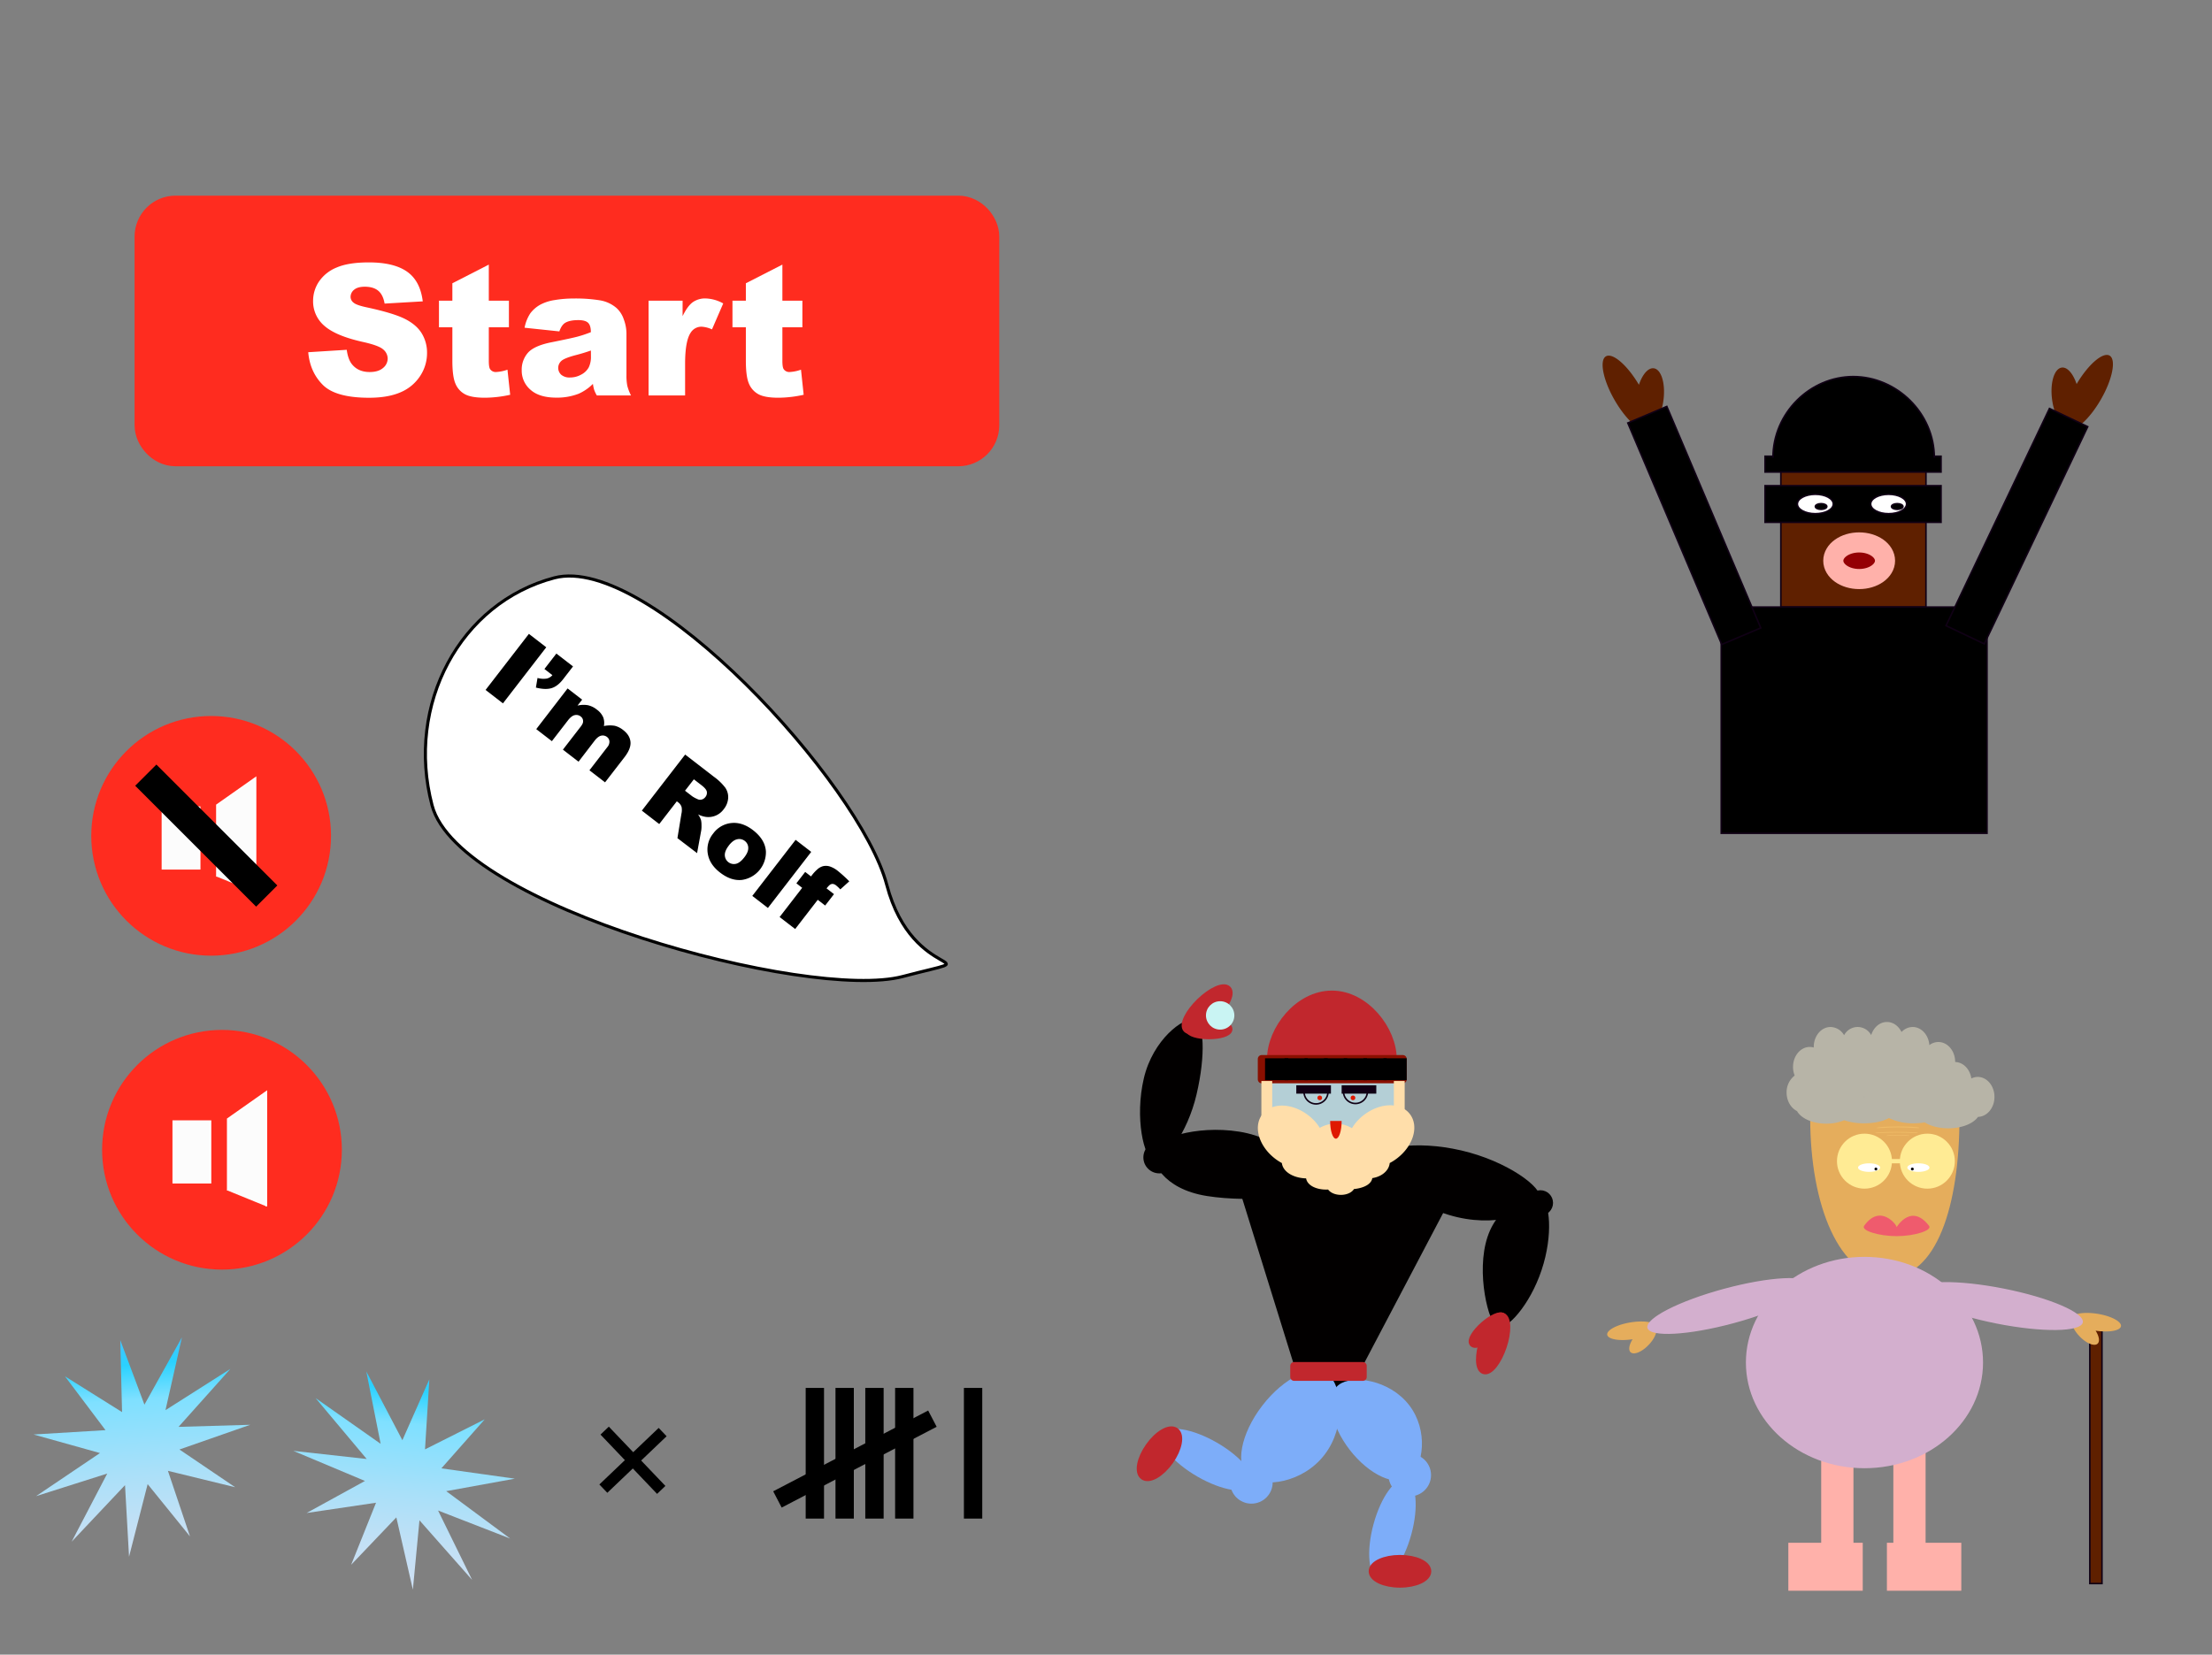 <svg id="Layer_1" data-name="Layer 1" xmlns="http://www.w3.org/2000/svg" xmlns:xlink="http://www.w3.org/1999/xlink" width="1430" height="1070" viewBox="0 0 1430 1070"><rect x="0" y="0" width="1430" height="1070" fill="#808080" stroke="none"/><defs><style>.cls-1,.cls-2{fill:#5f2000;}.cls-2,.cls-21,.cls-3,.cls-4{stroke:#100015;}.cls-13,.cls-2,.cls-21,.cls-22,.cls-27,.cls-28,.cls-29,.cls-3,.cls-4,.cls-5{stroke-miterlimit:10;}.cls-29,.cls-4,.cls-8{fill:#fff;}.cls-5{fill:#940004;}.cls-13,.cls-5{stroke:#ffb1aa;stroke-width:13px;}.cls-6{fill:#e5ad5c;}.cls-7{fill:#ffeb94;}.cls-9{fill:#efbb67;}.cls-10{fill:#ef5b6d;}.cls-11{fill:#b7b4a7;}.cls-12{fill:#d3afce;}.cls-13{fill:#ffb1aa;}.cls-14{fill:url(#linear-gradient);}.cls-15{fill:#b4cfd6;}.cls-16{fill:#020000;}.cls-17{fill:#c1272d;stroke:#c1272d;}.cls-17,.cls-18,.cls-19,.cls-24{stroke-linejoin:round;}.cls-17,.cls-18{stroke-width:5px;}.cls-18{fill:#8a1b00;stroke:#8a0f00;}.cls-19,.cls-21{fill:none;}.cls-19,.cls-29{stroke:#000;}.cls-19{stroke-width:15px;}.cls-20{fill:#100015;}.cls-22,.cls-24{fill:#ffdeaa;stroke:#ffdeaa;}.cls-22{stroke-width:7px;}.cls-23{fill:#df1900;}.cls-24{stroke-width:6px;}.cls-25{fill:#c9f4f3;}.cls-26{fill:#7dadf9;}.cls-27{fill:#ff2c1f;stroke:#ff2c1f;stroke-width:29px;}.cls-28{fill:#fcfcfc;stroke:#fff;}.cls-29{stroke-width:2px;}.cls-30{fill:url(#linear-gradient-2);}</style><linearGradient id="linear-gradient" x1="498.84" y1="556.62" x2="498.84" y2="426.59" gradientTransform="matrix(1.07, -0.08, -0.08, 1.09, -405.27, 441.36)" gradientUnits="userSpaceOnUse"><stop offset="0" stop-color="#cce0f4"/><stop offset="0.15" stop-color="#c3e0f5"/><stop offset="0.4" stop-color="#a9e0f9"/><stop offset="0.72" stop-color="#80e0ff"/><stop offset="0.73" stop-color="#7fe0ff"/><stop offset="0.89" stop-color="#2ad2ff"/><stop offset="0.99" stop-color="#3fc6ff"/></linearGradient><linearGradient id="linear-gradient-2" x1="1143.47" y1="1685.13" x2="1143.47" y2="1561.9" gradientTransform="matrix(1.15, 0.11, 0.11, 1.13, -1236.96, -1008.56)" xlink:href="#linear-gradient"/></defs><title>Alle animation</title><path class="cls-1" d="M1332.9,237.7c3.61-.47,7.34,4,9.58,10.65,7.5-12.71,17-20.9,21.33-18.38s1.91,15.26-5.66,28.37-17.3,21.65-21.74,19.08a3.63,3.63,0,0,1-1.38-1.49c-3.84-2.11-7.31-9.07-8.42-17.67C1325.23,247.53,1328,238.33,1332.9,237.7Z"/><rect class="cls-2" x="1151.27" y="282.95" width="93.81" height="109.6"/><rect class="cls-3" x="1141.06" y="314.07" width="113.78" height="23.69"/><rect class="cls-3" x="1141.06" y="295.03" width="113.78" height="10.22"/><path class="cls-3" d="M1146.17,296c0-29,24-52.48,51.93-52.48S1250.5,267,1250.5,296"/><ellipse class="cls-4" cx="1173.57" cy="325.91" rx="11.61" ry="6.27"/><ellipse class="cls-4" cx="1220.94" cy="325.91" rx="11.61" ry="6.27"/><ellipse class="cls-3" cx="1177.28" cy="327.54" rx="3.72" ry="1.86"/><ellipse class="cls-3" cx="1226.51" cy="327.54" rx="3.72" ry="1.86"/><ellipse class="cls-5" cx="1201.9" cy="362.6" rx="16.72" ry="11.84"/><rect class="cls-3" x="1112.73" y="392.55" width="171.83" height="146.29"/><path class="cls-1" d="M1069.1,238.16c-3.61-.46-7.34,4-9.58,10.66-7.5-12.71-17-20.91-21.33-18.39s-1.91,15.27,5.66,28.37,17.3,21.65,21.74,19.09a3.66,3.66,0,0,0,1.38-1.5c3.84-2.1,7.31-9.07,8.42-17.67C1076.77,248,1074,238.79,1069.1,238.16Z"/><rect class="cls-3" x="1081.61" y="262.05" width="27.4" height="155.58" transform="translate(-45.76 454.53) rotate(-22.98)"/><rect class="cls-3" x="1290.13" y="262.52" width="27.4" height="155.58" transform="translate(272.95 -527.49) rotate(25.46)"/><path class="cls-6" d="M1266.75,722.71c0,57.1-14.81,103.39-46.18,103.39s-50.33-46.29-50.33-103.39"/><circle class="cls-7" cx="1245.97" cy="750.87" r="17.78"/><circle class="cls-7" cx="1205.33" cy="750.87" r="17.78"/><rect class="cls-7" x="1221.96" y="749.49" width="6.93" height="2.77"/><ellipse class="cls-8" cx="1208.33" cy="755.03" rx="7.16" ry="2.77"/><ellipse class="cls-8" cx="1240.19" cy="755.03" rx="7.16" ry="2.77"/><circle cx="1212.72" cy="755.95" r="0.92"/><circle cx="1236.27" cy="755.95" r="0.92"/><path class="cls-9" d="M1240,732.64c0-.39-6.2-.7-13.85-.7s-13.85.31-13.85.7,6.2-.24,13.85-.24S1240,733,1240,732.64Z"/><path class="cls-9" d="M1234.42,734.43c0-.32-3.3-.57-7.38-.57s-7.39.25-7.39.57,3.3-.19,7.39-.19S1234.42,734.74,1234.42,734.43Z"/><path class="cls-9" d="M1240.89,729.34c0-.51-6.2-.91-13.85-.91s-13.86.4-13.86.91,6.2-.31,13.86-.31S1240.89,729.84,1240.89,729.34Z"/><path class="cls-10" d="M1247.1,792.7c2.24,2.92-9.4,6.66-21,6.66s-23.11-3.66-21-6.66c10.55-14.9,21.6-.09,21,.91C1224.73,796,1234.63,776.49,1247.1,792.7Z"/><path class="cls-11" d="M1289.37,709.32c0-7.14-4.86-12.93-10.85-12.93a9.42,9.42,0,0,0-4.1,1c-.89-6-5.21-10.51-10.45-10.64h0c0-7.14-4.86-12.93-10.86-12.93a9.58,9.58,0,0,0-5.82,2c-.51-6.57-5.15-11.71-10.8-11.71a9.9,9.9,0,0,0-7.21,3.26c-1.87-3.88-5.38-6.5-9.41-6.5-4.69,0-8.68,3.54-10.2,8.5a9.89,9.89,0,0,0-17.51.06,10.38,10.38,0,0,0-8.77-5.32c-6,0-10.85,5.78-10.85,12.92,0,.13,0,.25,0,.37A9,9,0,0,0,1170,677c-6,0-10.85,5.79-10.85,12.93a14.94,14.94,0,0,0,1.06,5.58,13.59,13.59,0,0,0-5.22,11c0,5.41,2.8,10,6.76,12,2.6,4.71,10.06,8.11,18.87,8.11a29.67,29.67,0,0,0,11.59-2.22,39.38,39.38,0,0,0,12.88,2c6.56,0,12.38-1.34,16.05-3.4a36,36,0,0,0,16,3.4,42.78,42.78,0,0,0,7.13-.59c3.76,2.35,9.21,3.82,15.27,3.82,8.74,0,16.21-3.07,19.17-7.39C1284.64,722.08,1289.37,716.36,1289.37,709.32Zm-84.27,0h-.22a1.11,1.11,0,0,0,.07-.16l.25.16Z"/><rect class="cls-2" x="1351.02" y="859.15" width="7.85" height="164.85"/><path class="cls-6" d="M1356.07,868.87c1.56-1.49.93-4.84-1.31-8.38,8.63,1.31,15.93,0,16.4-2.91s-6.28-6.58-15.12-8-16.39-.15-16.88,2.84a2.22,2.22,0,0,0,.17,1.2c-.47,2.54,1.43,6.74,5,10.46C1348.69,868.71,1354,870.86,1356.07,868.87Z"/><ellipse class="cls-12" cx="1293.07" cy="844.61" rx="11.54" ry="54.49" transform="translate(213.54 1949.15) rotate(-78.81)"/><path class="cls-6" d="M1054.12,874.41c-1.56-1.49-.93-4.84,1.31-8.38-8.63,1.31-15.93,0-16.41-2.91s6.29-6.58,15.13-8S1070.54,855,1071,858a2.22,2.22,0,0,1-.17,1.2c.46,2.54-1.43,6.74-5,10.46C1061.5,874.25,1056.22,876.4,1054.12,874.41Z"/><ellipse class="cls-12" cx="1117.6" cy="844.61" rx="54.49" ry="11.54" transform="translate(-181.49 320.44) rotate(-15.11)"/><rect class="cls-13" x="1183.86" y="912.72" width="7.85" height="91.43"/><rect class="cls-13" x="1230.5" y="912.72" width="7.85" height="91.43"/><ellipse class="cls-12" cx="1205.33" cy="881.09" rx="76.65" ry="68.34"/><rect class="cls-13" x="1226.34" y="1004.14" width="35.09" height="18.01"/><rect class="cls-13" x="1162.62" y="1004.14" width="35.09" height="18.01"/><rect x="623.14" y="897.5" width="11.86" height="84.5"/><rect x="520.85" y="897.5" width="11.86" height="84.5"/><rect x="546.83" y="887.04" width="11.86" height="112.99" transform="translate(1133.73 17.11) rotate(62.46)"/><rect x="578.67" y="897.5" width="11.86" height="84.5"/><rect x="559.39" y="897.5" width="11.86" height="84.5"/><rect x="540.12" y="897.5" width="11.86" height="84.5"/><rect x="405.45" y="917.83" width="7.44" height="52.99" transform="translate(-538.7 543.43) rotate(-43.65)"/><rect x="405.45" y="917.83" width="7.44" height="52.99" transform="translate(810.07 -3.54) rotate(46.35)"/><polygon class="cls-14" points="152.03 961.72 108.56 951.12 122.82 993.52 95.45 959.71 83.42 1006.66 80.82 960.37 46.32 996.95 69.33 952.88 23.32 967.49 64.63 939.62 21.71 927.62 68.2 924.81 42 890 78.91 913.14 77.75 866.58 93.37 908.32 117.62 864.79 106.98 911.88 148.93 885.21 115.42 922.69 161.76 921.34 116.01 937.32 152.03 961.72"/><ellipse class="cls-15" cx="861" cy="706.21" rx="43" ry="44.63"/><circle class="cls-16" cx="749.49" cy="748.44" r="10.33"/><circle class="cls-16" cx="995.82" cy="777.85" r="8.18"/><polyline class="cls-16" points="798.5 760.33 951.9 748.39 853.13 936.16"/><path class="cls-16" d="M995.71,775.25c-1.73,7.49-24.08,18.66-53.58,11.85s-55.81-30.16-54.08-37.65,27-12.35,56.53-5.54S997.44,767.77,995.71,775.25Z"/><path class="cls-16" d="M745.19,743.84c1.1-7,27.23-16.59,55.95-12.05s52,27.81,50.89,34.77S808.92,778,780.2,773.4,744.09,750.81,745.19,743.84Z"/><path class="cls-17" d="M821.61,684.75c0-18.82,17.65-41.68,39.41-41.68s39.42,22.86,39.42,41.68"/><rect class="cls-18" x="815.63" y="684.75" width="91.27" height="13.25"/><line class="cls-19" x1="825.32" y1="684.35" x2="825.32" y2="698.48"/><line class="cls-19" x1="837.92" y1="684.35" x2="837.92" y2="698.48"/><line class="cls-19" x1="863.45" y1="684.35" x2="863.45" y2="698.48"/><line class="cls-19" x1="876.21" y1="684.35" x2="876.21" y2="698.48"/><line class="cls-19" x1="850.85" y1="684.35" x2="850.85" y2="698.48"/><line class="cls-19" x1="888.97" y1="684.35" x2="888.97" y2="698.48"/><line class="cls-19" x1="901.89" y1="684.35" x2="901.89" y2="698.48"/><rect class="cls-20" x="867.34" y="701.79" width="22.4" height="5.42"/><rect class="cls-20" x="838.02" y="701.79" width="22.4" height="5.42"/><path class="cls-21" d="M858.5,706.11a7.73,7.73,0,1,1-15.46,0"/><path class="cls-21" d="M884,706.11a7.74,7.74,0,0,1-15.47,0"/><line class="cls-22" x1="818.95" y1="699.03" x2="818.95" y2="722.93"/><line class="cls-22" x1="904.59" y1="699.03" x2="904.59" y2="722.93"/><circle class="cls-23" cx="853.18" cy="709.93" r="1.51"/><circle class="cls-23" cx="874.67" cy="709.93" r="1.51"/><path class="cls-24" d="M909.06,722.22c-4.94-6.41-16.38-5.88-25.57,1.2a27,27,0,0,0-8.44,10.6,17.55,17.55,0,0,0-22.88-.33A27.26,27.26,0,0,0,844,723.62c-9.18-7.08-20.63-7.61-25.57-1.2s-1.51,17.35,7.67,24.42a29.19,29.19,0,0,0,5.64,3.42,4.14,4.14,0,0,0-.1.93c0,4.33,6,7.83,13.45,7.83a22.4,22.4,0,0,0,3.33-.24,3.36,3.36,0,0,0-1.12,2.35c0,2.83,4.49,5.12,10,5.12a18.48,18.48,0,0,0,3.22-.27.2.2,0,0,0,0,.07c0,2,2.83,3.62,6.33,3.62s6.32-1.62,6.32-3.62v0c6.19-.23,11.05-2.38,11.05-5a2.84,2.84,0,0,0-1.06-2c.38,0,.77,0,1.16,0,6.15,0,11.14-3.5,11.14-7.83a6.22,6.22,0,0,0-.08-1,29.17,29.17,0,0,0,6-3.59C910.57,739.57,914,728.63,909.06,722.22ZM873.12,756a16.48,16.48,0,0,0,1.42-1.07,8.19,8.19,0,0,0,1.27,1.3C875,756.14,874.05,756.07,873.12,756Z"/><path class="cls-23" d="M867.34,724.89c0,6.32-1.66,11.44-3.72,11.44s-3.71-5.12-3.71-11.44"/><path class="cls-16" d="M773.55,707.67c5.93-25.31,5-46.81-1.7-48.38s-26.47,12.77-32.4,38.07-.08,51.71,6.63,53.28S767.63,733,773.55,707.67Z"/><ellipse class="cls-17" cx="780.4" cy="652.69" rx="18.36" ry="6.6" transform="translate(-234.33 725.93) rotate(-44.04)"/><ellipse class="cls-17" cx="781.49" cy="665.51" rx="12.77" ry="4.02"/><circle class="cls-25" cx="788.8" cy="656.62" r="9.18"/><path class="cls-16" d="M996.14,774.8c5.71,1.92,8.16,23.53.43,46.6s-22.7,38.84-28.41,36.93-14.22-35.5-6.49-58.57S990.43,772.89,996.14,774.8Z"/><ellipse class="cls-17" cx="965.22" cy="868.62" rx="18.36" ry="6.6" transform="translate(-166.95 1504.49) rotate(-71.3)"/><ellipse class="cls-17" cx="961.86" cy="860.03" rx="12.77" ry="4.02" transform="translate(-328.4 853.57) rotate(-41.51)"/><path class="cls-26" d="M911,908.66c12.67,16.45,9.11,39.61.33,46.37s-26.16-1.1-38.83-17.55-15.83-35.27-7-42S898.35,892.21,911,908.66Z"/><circle class="cls-26" cx="911.38" cy="953.88" r="13.75"/><ellipse class="cls-26" cx="900.19" cy="988.89" rx="33.28" ry="12.66" transform="translate(-290.88 1596.83) rotate(-74.73)"/><path class="cls-26" d="M856.23,940.76c-14.08,18.31-39.38,21.55-48.74,14.35s-5.52-27.88,8.57-46.19,33.09-27.31,42.45-20.11S870.32,922.46,856.23,940.76Z"/><circle class="cls-26" cx="809" cy="958.59" r="13.75"/><ellipse class="cls-26" cx="780.4" cy="943.87" rx="12.66" ry="33.28" transform="translate(-427.21 1147.78) rotate(-60)"/><ellipse class="cls-17" cx="749.56" cy="940.02" rx="17.73" ry="8.08" transform="translate(-450.82 1007.57) rotate(-54.65)"/><ellipse class="cls-17" cx="905.05" cy="1016.08" rx="17.73" ry="8.08"/><rect class="cls-17" x="836.62" y="883.25" width="44.43" height="7.18"/><circle class="cls-27" cx="143.5" cy="743.5" r="63"/><rect class="cls-28" x="112" y="724.97" width="24.09" height="39.84"/><polyline class="cls-28" points="147.21 769.9 147.21 723.58 172.22 705.98 172.22 769.9 172.22 780.1"/><circle class="cls-27" cx="136.5" cy="540.5" r="63"/><rect class="cls-28" x="105" y="521.97" width="24.09" height="39.84"/><polyline class="cls-28" points="140.21 566.9 140.21 520.58 165.22 502.98 165.22 566.9 165.22 577.1"/><rect x="123.66" y="485.06" width="19.37" height="110.57" transform="translate(-343.03 252.55) rotate(-45)"/><path class="cls-29" d="M583.56,631.48c60.83-16,6.87,5.95-10.29-59.31s-154-214.5-214.88-198.51-96.22,81.86-79.07,147.13S522.74,647.47,583.56,631.48Z"/><path d="M341.92,409.9l11.22,8.67-28,36.26-11.23-8.68Z"/><path d="M359.68,422.63l10.76,8.31-6.4,8.29q-3.54,4.57-7.49,5.76t-10.11-.36l1.05-6.22a14.15,14.15,0,0,0,6,.39,6.89,6.89,0,0,0,3.62-2.2l-5.15-4Z"/><path d="M366.94,445.18l9.4,7.26-3,3.84a16.44,16.44,0,0,1,6.73-.25,14.19,14.19,0,0,1,5.78,2.84,12.12,12.12,0,0,1,4.12,5,10.43,10.43,0,0,1,.43,5.63,19.21,19.21,0,0,1,7-.17,14.11,14.11,0,0,1,5.53,2.8q4.23,3.26,4.66,7.6c.28,2.9-1,6.12-3.7,9.69l-12.74,16.49-10.09-7.79,11.56-15a5.34,5.34,0,0,0,1.35-3.18,3.84,3.84,0,0,0-1.46-3.3,4.51,4.51,0,0,0-3.85-.92c-1.39.3-2.81,1.4-4.28,3.29L374,492.56l-10.09-7.8,11.18-14.47a11,11,0,0,0,1.61-2.5,4,4,0,0,0,.12-2.46,3.79,3.79,0,0,0-1.39-2,4.51,4.51,0,0,0-3.87-.89c-1.42.3-2.9,1.44-4.44,3.44l-10.35,13.4-10.1-7.79Z"/><path d="M414.94,524.19l28-36.25,18.67,14.42a34.2,34.2,0,0,1,7.26,7,10.7,10.7,0,0,1,1.87,6.72,12.64,12.64,0,0,1-2.85,7.17,12.22,12.22,0,0,1-11.59,5,17,17,0,0,1-5-1.6,14,14,0,0,1,1.88,3.59,14.33,14.33,0,0,1,.32,3.29,18.39,18.39,0,0,1-.17,3.46l-2.69,14.7L437.94,542l2.57-15.71a10.7,10.7,0,0,0,.13-4.36,5.93,5.93,0,0,0-2.09-3l-1-.76-11.37,14.71Zm27.91-12.87,4.72,3.64a20.58,20.58,0,0,0,3.35,1.8,3.71,3.71,0,0,0,2.7.27,4.3,4.3,0,0,0,2.33-1.56,4.24,4.24,0,0,0,1-3.55q-.39-1.8-3.46-4.17l-4.92-3.8Z"/><path d="M461.06,539a16.59,16.59,0,0,1,11.7-6.78q7.07-.75,14,4.57,7.89,6.09,8.38,13.78A18.08,18.08,0,0,1,479.66,569q-7,.76-14.11-4.72-6.33-4.89-7.76-11.12A16.28,16.28,0,0,1,461.06,539Zm10.11,7.77c-1.81,2.34-2.68,4.43-2.59,6.29a5.88,5.88,0,0,0,7.13,5.54q2.67-.57,5.5-4.24,2.64-3.41,2.52-6.17a5.57,5.57,0,0,0-2.2-4.36,5.78,5.78,0,0,0-4.95-1.11Q473.84,543.28,471.17,546.74Z"/><path d="M514.34,543.09l10.09,7.79-28,36.26-10.09-7.8Z"/><path d="M534.35,574.49l4.8,3.71-5.7,7.37-4.8-3.71-14.59,18.9L504,593l14.59-18.89-3.75-2.91,5.69-7.37,3.76,2.91.91-1.19a26.21,26.21,0,0,1,3.08-3.27,9,9,0,0,1,3.74-2.15,8.47,8.47,0,0,1,4.2.09,16.39,16.39,0,0,1,5.61,3.13,86.08,86.08,0,0,1,7.21,6.56l-5.81,5.22a23.45,23.45,0,0,0-2.69-2.55,4.06,4.06,0,0,0-2.3-1,3.13,3.13,0,0,0-2,.8A15.72,15.72,0,0,0,534.35,574.49Z"/><polygon class="cls-30" points="329.8 994.9 283.19 976.78 305.22 1021.67 271.17 983.1 266.91 1027.98 256.22 981.22 227.02 1011.85 243.09 971.74 198.22 978.38 235.94 957.66 189.65 938.21 237.06 943.46 204.04 904.09 246.07 933.64 236.81 886.86 260.13 931.32 277.56 891.97 274.76 937.24 313.36 917.82 285.33 949.52 332.83 956.19 288.47 964.26 329.8 994.9"/><rect class="cls-27" x="101.5" y="141.01" width="530" height="146.01" rx="12" ry="12"/><path class="cls-8" d="M199.27,227.76l24.89-1.56q.81,6.06,3.29,9.24,4.05,5.13,11.55,5.13,5.59,0,8.63-2.62a7.88,7.88,0,0,0,3-6.09,7.78,7.78,0,0,0-2.89-5.89q-2.9-2.61-13.4-4.91-17.2-3.87-24.54-10.28a20.67,20.67,0,0,1-7.39-16.34,22.21,22.21,0,0,1,3.78-12.33A25.1,25.1,0,0,1,217.61,173q7.59-3.31,20.81-3.32,16.23,0,24.75,6t10.13,19.2l-24.66,1.44q-1-5.72-4.12-8.31c-2.1-1.74-5-2.6-8.7-2.6q-4.56,0-6.87,1.93a5.93,5.93,0,0,0-2.31,4.71,4.72,4.72,0,0,0,1.91,3.64q1.84,1.66,8.78,3.11,17.14,3.7,24.57,7.48t10.8,9.39a23.79,23.79,0,0,1,3.37,12.53,26.84,26.84,0,0,1-4.5,15A28.12,28.12,0,0,1,259,253.65q-8.09,3.55-20.38,3.56-21.6,0-29.92-8.32T199.27,227.76Z"/><path class="cls-8" d="M316,171.11v23.33H329v17.2H316v21.73q0,3.91.75,5.19a4.32,4.32,0,0,0,4.05,2,25.78,25.78,0,0,0,7.27-1.5l1.74,16.22a76.69,76.69,0,0,1-16.29,1.91q-8.78,0-12.93-2.25a13.65,13.65,0,0,1-6.15-6.84q-2-4.58-2-14.85V211.64h-8.66v-17.2h8.66V183.18Z"/><path class="cls-8" d="M361.6,214.3l-22.47-2.37a25.34,25.34,0,0,1,3.67-9.27,20.34,20.34,0,0,1,6.9-5.86,29.17,29.17,0,0,1,8.89-2.77,72.32,72.32,0,0,1,12.25-1,97.19,97.19,0,0,1,17,1.18,21.85,21.85,0,0,1,10.69,4.94,17.29,17.29,0,0,1,4.73,7.36,26.51,26.51,0,0,1,1.73,9.1v27.08a33.13,33.13,0,0,0,.55,6.79,31,31,0,0,0,2.4,6.26H385.85a22.07,22.07,0,0,1-1.73-3.61,26.38,26.38,0,0,1-.81-3.89,30.5,30.5,0,0,1-9.18,6.35,38.32,38.32,0,0,1-14.5,2.54q-11,0-16.66-5.08a16.16,16.16,0,0,1-5.69-12.53,16.46,16.46,0,0,1,4.1-11.5q4.11-4.5,15.13-6.69,13.23-2.65,17.15-3.73a78.36,78.36,0,0,0,8.32-2.8q0-4.33-1.79-6.06T373.9,207q-5.77,0-8.67,1.85Q363,210.31,361.6,214.3ZM382,226.66q-4.85,1.72-10.11,3.06-7.15,1.91-9.06,3.75a6,6,0,0,0,0,8.87,8.2,8.2,0,0,0,5.69,1.76,14.6,14.6,0,0,0,7.3-1.91,11.6,11.6,0,0,0,4.8-4.65,15.56,15.56,0,0,0,1.41-7.13Z"/><path class="cls-8" d="M419.28,194.44h22v10q3.16-6.53,6.55-9a13.84,13.84,0,0,1,8.34-2.45,24.88,24.88,0,0,1,11.38,3.23L460.28,213a18.53,18.53,0,0,0-6.58-1.73,8.12,8.12,0,0,0-7.16,3.81q-3.63,5.37-3.64,20.09v20.56H419.28Z"/><path class="cls-8" d="M505.79,171.11v23.33h12.93v17.2H505.79v21.73q0,3.91.75,5.19a4.31,4.31,0,0,0,4,2,25.83,25.83,0,0,0,7.28-1.5l1.73,16.22a76.53,76.53,0,0,1-16.28,1.91q-8.79,0-12.94-2.25a13.74,13.74,0,0,1-6.15-6.84q-2-4.58-2-14.85V211.64h-8.66v-17.2h8.66V183.18Z"/></svg>